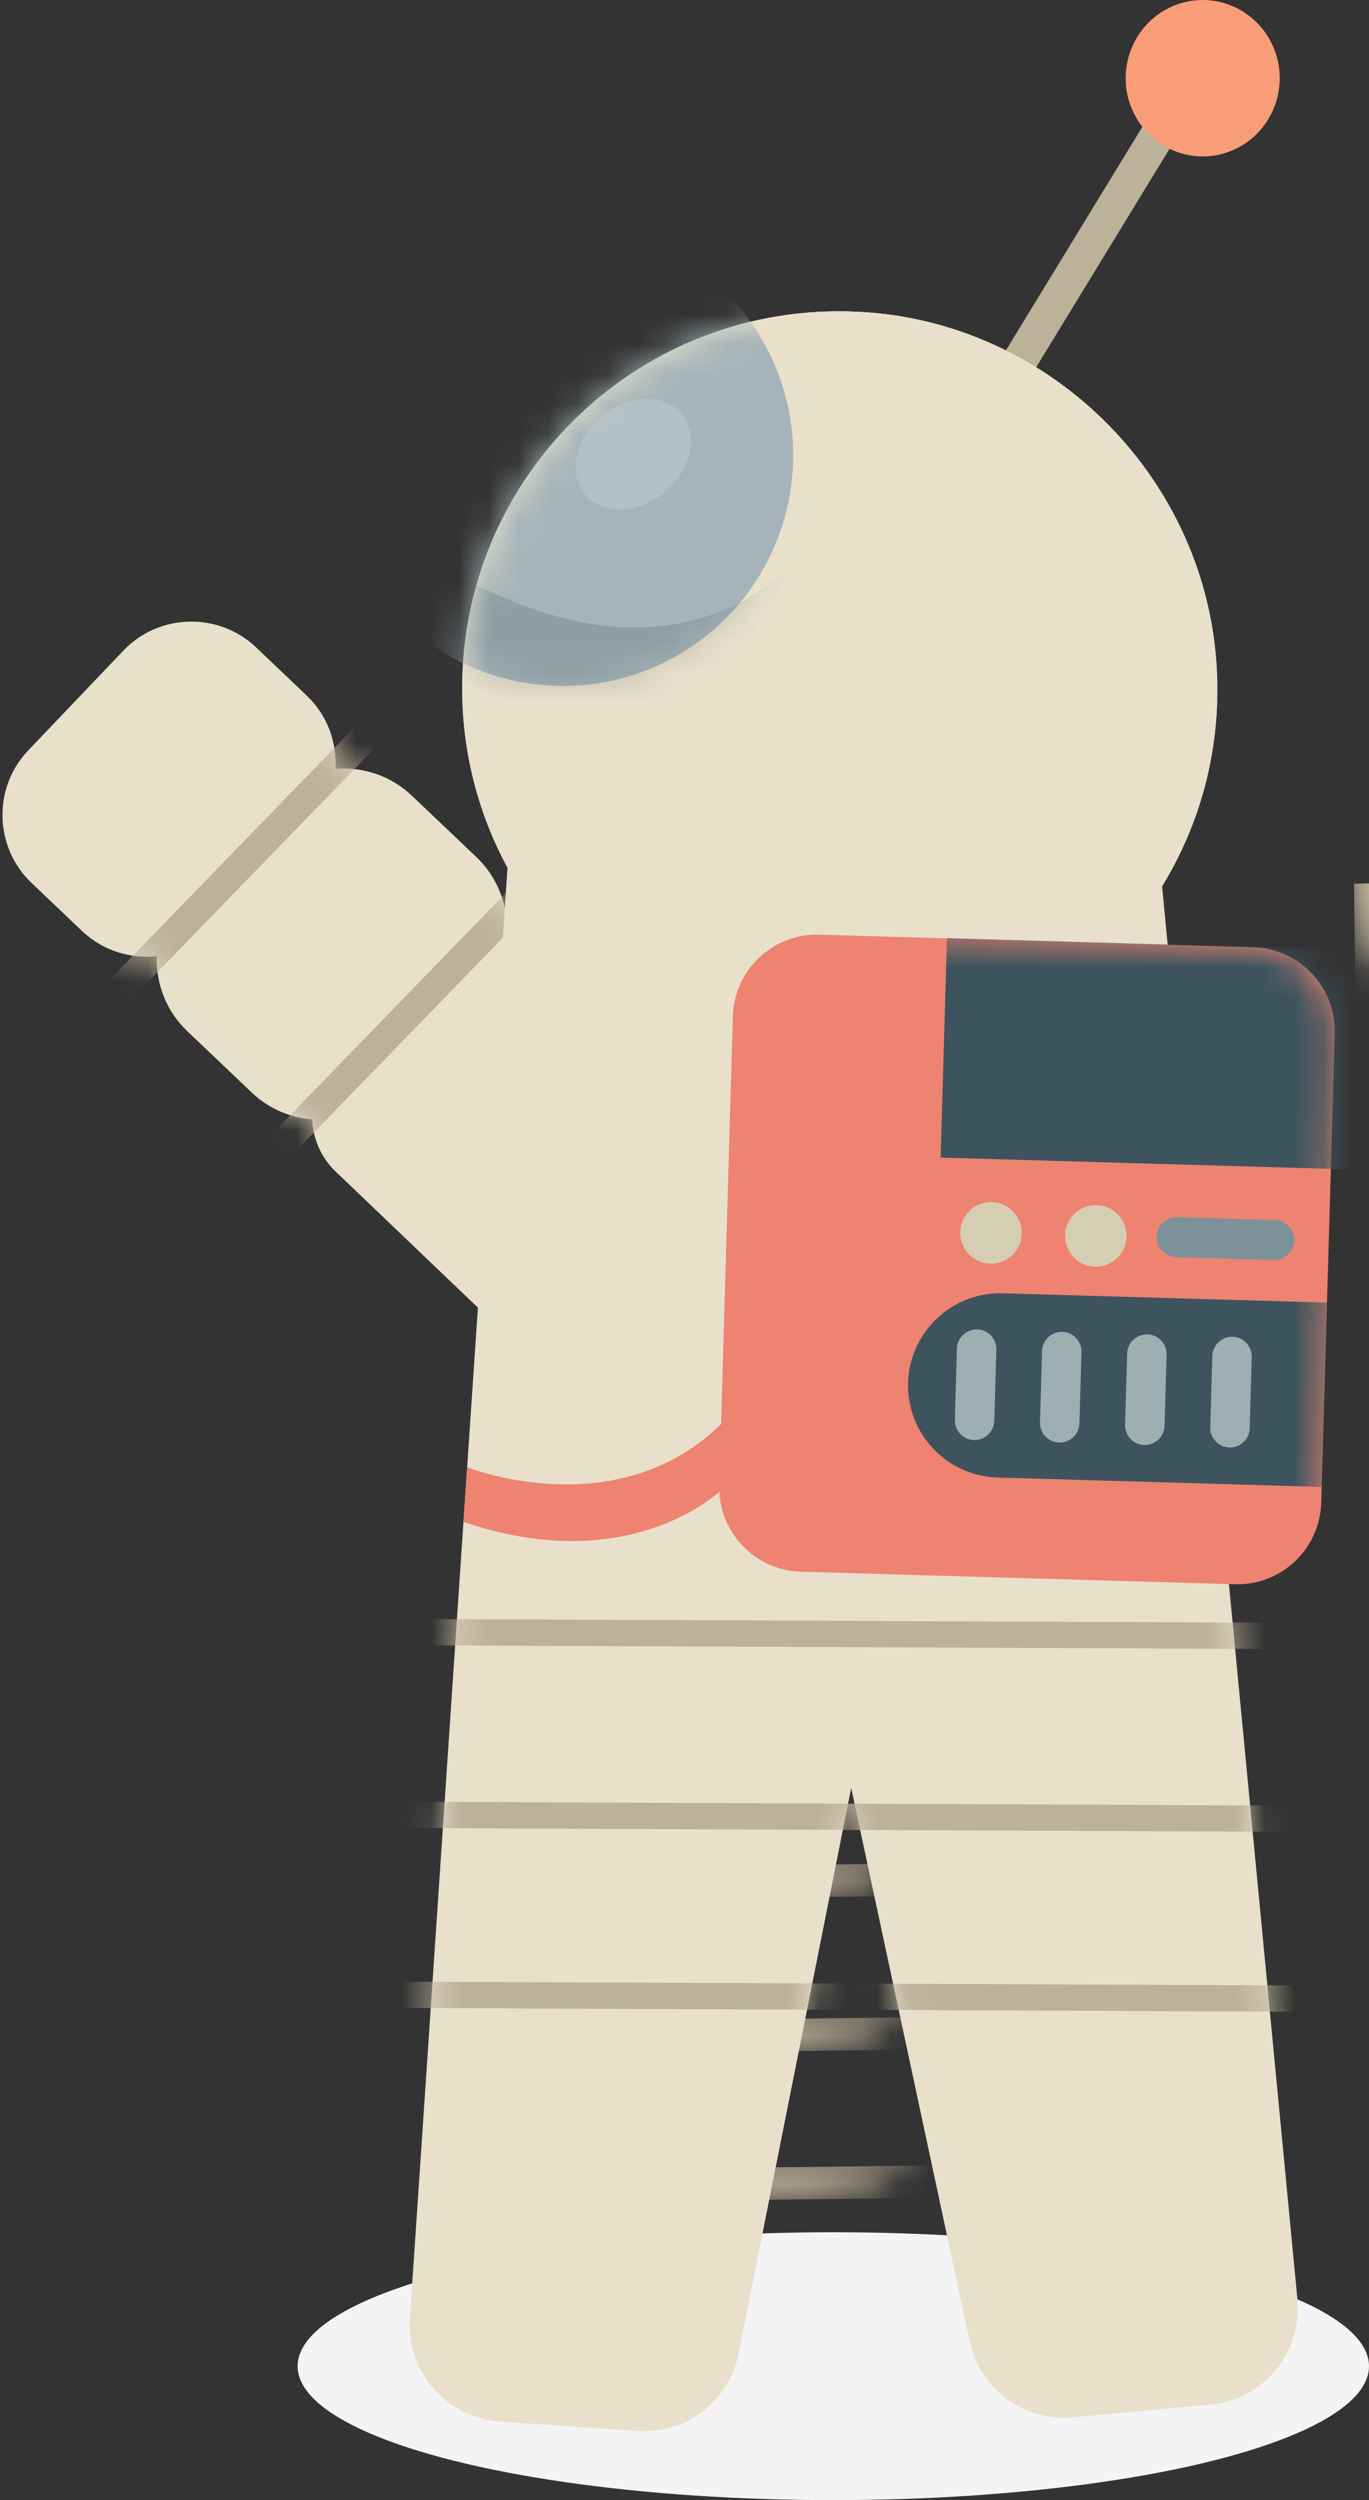 <?xml version="1.0" encoding="UTF-8"?>
<svg width="46px" height="84px" viewBox="0 0 46 84" version="1.1" xmlns="http://www.w3.org/2000/svg" xmlns:xlink="http://www.w3.org/1999/xlink">
    <rect x="0" y="0" width="46" height="84" fill="#333333" stroke="none"/>
    <!-- Generator: Sketch 49.1 (51147) - http://www.bohemiancoding.com/sketch -->
    <title>Spaceman Left 1 Copy</title>
    <desc>Created with Sketch.</desc>
    <defs>
        <path d="M5.628,24.22 L11.194,18.897 C11.695,18.42 11.959,17.786 11.986,17.143 C12.722,17.085 13.442,16.785 14.015,16.241 L16.186,14.174 C16.898,13.496 17.238,12.573 17.209,11.658 C18.099,11.752 19.023,11.472 19.719,10.812 L21.418,9.194 C22.674,7.999 22.723,5.995 21.528,4.744 L18.327,1.387 C17.131,0.135 15.127,0.087 13.872,1.281 L12.171,2.901 C11.475,3.561 11.153,4.469 11.203,5.363 C10.29,5.29 9.35,5.586 8.639,6.263 L6.467,8.329 C5.916,8.855 5.587,9.529 5.48,10.23 C4.807,10.205 4.124,10.436 3.6,10.935 L0.21,14.162 L5.628,24.22 Z" id="path-1"></path>
        <path d="M12.08,0.395 C5.726,0.711 0.504,5.835 0.055,12.184 C-0.14,14.943 0.556,17.534 1.88,19.698 L23.355,19.954 C24.615,18.012 25.362,15.705 25.397,13.22 C25.495,6.159 19.811,0.379 12.731,0.379 C12.516,0.379 12.298,0.384 12.08,0.395" id="path-3"></path>
        <path d="M12.08,0.395 C5.726,0.711 0.504,5.835 0.055,12.184 C-0.14,14.943 0.556,17.534 1.88,19.698 L23.355,19.954 C24.615,18.012 25.362,15.705 25.397,13.22 C25.495,6.159 19.811,0.379 12.731,0.379 C12.516,0.379 12.298,0.384 12.08,0.395" id="path-5"></path>
        <path d="M12.08,0.395 C5.726,0.711 0.504,5.835 0.055,12.184 C-0.14,14.943 0.556,17.534 1.88,19.698 L23.355,19.954 C24.615,18.012 25.362,15.705 25.397,13.22 C25.495,6.159 19.811,0.379 12.731,0.379 C12.516,0.379 12.298,0.384 12.08,0.395" id="path-7"></path>
        <path d="M12.08,0.395 C5.726,0.711 0.504,5.835 0.055,12.184 C-0.14,14.943 0.556,17.534 1.88,19.698 L23.355,19.954 C24.615,18.012 25.362,15.705 25.397,13.22 C25.495,6.159 19.811,0.379 12.731,0.379 C12.516,0.379 12.298,0.384 12.08,0.395" id="path-9"></path>
        <path d="M12.08,0.395 C5.726,0.711 0.504,5.835 0.055,12.184 C-0.14,14.943 0.556,17.534 1.88,19.698 L23.355,19.954 C24.615,18.012 25.362,15.705 25.397,13.22 C25.495,6.159 19.811,0.379 12.731,0.379 C12.516,0.379 12.298,0.384 12.08,0.395" id="path-11"></path>
        <path d="M12.08,0.395 C5.726,0.711 0.504,5.835 0.055,12.184 C-0.14,14.943 0.556,17.534 1.88,19.698 L23.355,19.954 C24.615,18.012 25.362,15.705 25.397,13.22 C25.495,6.159 19.811,0.379 12.731,0.379 C12.516,0.379 12.298,0.384 12.08,0.395" id="path-13"></path>
        <path d="M12.08,0.395 C5.726,0.711 0.504,5.835 0.055,12.184 C-0.14,14.943 0.556,17.534 1.88,19.698 L23.355,19.954 C24.615,18.012 25.362,15.705 25.397,13.22 C25.495,6.159 19.811,0.379 12.731,0.379 C12.516,0.379 12.298,0.384 12.08,0.395" id="path-15"></path>
        <path d="M12.08,0.395 C5.726,0.711 0.504,5.835 0.055,12.184 C-0.14,14.943 0.556,17.534 1.88,19.698 L23.355,19.954 C24.615,18.012 25.362,15.705 25.397,13.22 C25.495,6.159 19.811,0.379 12.731,0.379 C12.516,0.379 12.298,0.384 12.08,0.395" id="path-17"></path>
        <path d="M12.08,0.395 C5.726,0.711 0.504,5.835 0.055,12.184 C-0.14,14.943 0.556,17.534 1.88,19.698 L23.355,19.954 C24.615,18.012 25.362,15.705 25.397,13.22 C25.495,6.159 19.811,0.379 12.731,0.379 C12.516,0.379 12.298,0.384 12.08,0.395" id="path-19"></path>
        <path d="M12.08,0.395 C5.726,0.711 0.504,5.835 0.055,12.184 C-0.14,14.943 0.556,17.534 1.88,19.698 L23.355,19.954 C24.615,18.012 25.362,15.705 25.397,13.22 C25.495,6.159 19.811,0.379 12.731,0.379 C12.516,0.379 12.298,0.384 12.08,0.395" id="path-21"></path>
        <path d="M12.08,0.395 C5.726,0.711 0.504,5.835 0.055,12.184 C-0.14,14.943 0.556,17.534 1.88,19.698 L23.355,19.954 C24.615,18.012 25.362,15.705 25.397,13.22 C25.495,6.159 19.811,0.379 12.731,0.379 C12.516,0.379 12.298,0.384 12.08,0.395" id="path-23"></path>
        <path d="M12.08,0.395 C5.726,0.711 0.504,5.835 0.055,12.184 C-0.14,14.943 0.556,17.534 1.88,19.698 L23.355,19.954 C24.615,18.012 25.362,15.705 25.397,13.22 C25.495,6.159 19.811,0.379 12.731,0.379 C12.516,0.379 12.298,0.384 12.08,0.395" id="path-25"></path>
        <path d="M26.947,0.608 L30.23,49.371 C30.336,51.151 28.987,52.685 27.209,52.81 L22.582,53.128 C20.995,53.239 19.567,52.183 19.204,50.635 L15.399,31.526 L11.388,50.257 C10.983,51.795 9.526,52.817 7.944,52.669 L3.326,52.24 C1.552,52.073 0.246,50.508 0.402,48.733 L4.952,1.23 L26.947,0.608 Z" id="path-27"></path>
        <path d="M12.08,0.395 C5.726,0.711 0.504,5.835 0.055,12.184 C-0.14,14.943 0.556,17.534 1.88,19.698 L23.355,19.954 C24.615,18.012 25.362,15.705 25.397,13.22 C25.495,6.159 19.811,0.379 12.731,0.379 C12.516,0.379 12.298,0.384 12.08,0.395" id="path-29"></path>
        <path d="M0.439,5.3 C0.482,9.578 3.981,13.008 8.255,12.965 C9.429,12.952 10.54,12.679 11.532,12.2 C11.166,6.616 7.18,2.006 1.873,0.73 C0.955,2.018 0.422,3.598 0.439,5.3" id="path-31"></path>
        <path d="M3.497,22.228 L18.1,21.806 C19.645,21.761 20.873,20.459 20.83,18.912 L20.374,3.137 C20.329,1.59 19.028,0.36 17.482,0.404 L2.879,0.827 C1.334,0.872 0.105,2.174 0.15,3.722 L0.606,19.496 C0.65,21.044 1.952,22.274 3.497,22.228" id="path-33"></path>
    </defs>
    <g id="Symbols" stroke="none" stroke-width="1" fill="none" fill-rule="evenodd">
        <g id="Illustration/Spaceman---Point-Up" transform="translate(-1, 0)">
            <g id="Spaceman-Left-1-Copy" transform="translate(23.5, 42) scale(-1, 1) translate(-23.5, -42) ">
                <ellipse id="Oval-2" fill="#F4F4F4" cx="18" cy="79.5" rx="18" ry="4.5"></ellipse>
                <g id="Group" transform="translate(1, 0)">
                    <g id="arm" transform="translate(22.524, 20.469)">
                        <mask id="mask-2" fill="white">
                            <use xlink:href="#path-1"></use>
                        </mask>
                        <use id="Shape" fill="#E8E0CB" xlink:href="#path-1"></use>
                        <polygon id="Rectangle-path" fill="#BCB199" mask="url(#mask-2)" points="3.563 8.959 4.264 8.279 13.443 17.741 12.743 18.42"></polygon>
                        <polygon id="Rectangle-path" fill="#BCB199" mask="url(#mask-2)" points="9.2 3.961 9.9 3.281 19.079 12.743 18.379 13.422"></polygon>
                    </g>
                    <polygon id="Rectangle-path" fill="#BCB199" points="5.546 2.509 12.642 14.133 11.648 14.74 4.552 3.116"></polygon>
                    <path d="M3.477,5.001 C4.768,5.624 6.312,5.066 6.925,3.756 C7.54,2.445 6.99,0.878 5.7,0.255 C4.409,-0.368 2.865,0.189 2.251,1.5 C1.638,2.81 2.186,4.377 3.477,5.001" id="Shape" fill="#F99D78"></path>
                    <path d="M5.952,29.778 C4.627,27.613 3.933,25.023 4.128,22.262 C4.575,15.915 9.798,10.792 16.152,10.475 C23.53,10.107 29.57,16.025 29.469,23.3 C29.435,25.783 28.686,28.09 27.426,30.033" id="Shape" fill="#E0DACE"></path>
                    <g transform="translate(4.072, 10.08)" id="Clipped">
                        <g>
                            <mask id="mask-4" fill="white">
                                <use xlink:href="#path-3"></use>
                            </mask>
                            <g id="SVGID_137_"></g>
                            <rect id="Rectangle-path" fill="#BCB199" mask="url(#mask-4)" transform="translate(-5.184, 25.322) rotate(180.711) translate(5.184, -25.322) " x="-5.727" y="19.604" width="1.087" height="11.436"></rect>
                        </g>
                        <g>
                            <mask id="mask-6" fill="white">
                                <use xlink:href="#path-5"></use>
                            </mask>
                            <g id="SVGID_137_"></g>
                        </g>
                        <g>
                            <mask id="mask-8" fill="white">
                                <use xlink:href="#path-7"></use>
                            </mask>
                            <g id="SVGID_137_"></g>
                            <rect id="Rectangle-path" fill="#BCB199" mask="url(#mask-8)" transform="translate(11.965, 47.794) rotate(180.676) translate(-11.965, -47.794) " x="-3.01" y="47.251" width="29.949" height="1.087"></rect>
                        </g>
                        <g>
                            <mask id="mask-10" fill="white">
                                <use xlink:href="#path-9"></use>
                            </mask>
                            <g id="SVGID_137_"></g>
                            <rect id="Rectangle-path" fill="#BCB199" mask="url(#mask-10)" transform="translate(12.525, 53.102) rotate(180.676) translate(-12.525, -53.102) " x="-2.449" y="52.559" width="29.948" height="1.087"></rect>
                        </g>
                        <g>
                            <mask id="mask-12" fill="white">
                                <use xlink:href="#path-11"></use>
                            </mask>
                            <g id="SVGID_137_"></g>
                            <rect id="Rectangle-path" fill="#BCB199" mask="url(#mask-12)" transform="translate(12.498, 58.269) rotate(180.676) translate(-12.498, -58.269) " x="-2.476" y="57.726" width="29.948" height="1.087"></rect>
                        </g>
                        <g>
                            <mask id="mask-14" fill="white">
                                <use xlink:href="#path-13"></use>
                            </mask>
                            <g id="SVGID_137_"></g>
                            <rect id="Rectangle-path" fill="#BCB199" mask="url(#mask-14)" transform="translate(12.294, 63.251) rotate(180.676) translate(-12.294, -63.251) " x="-2.681" y="62.707" width="29.949" height="1.087"></rect>
                        </g>
                    </g>
                    <path d="M5.952,29.778 C4.627,27.613 3.933,25.023 4.128,22.262 C4.575,15.915 9.798,10.792 16.152,10.475 C23.53,10.107 29.57,16.025 29.469,23.3 C29.435,25.783 28.686,28.09 27.426,30.033" id="Shape" fill="#E8E0CB"></path>
                    <g transform="translate(4.072, 10.08)" id="Clipped">
                        <g>
                            <mask id="mask-16" fill="white">
                                <use xlink:href="#path-15"></use>
                            </mask>
                            <g id="SVGID_139_"></g>
                            <rect id="Rectangle-path" fill="#BCB199" mask="url(#mask-16)" transform="translate(-5.184, 25.322) rotate(180.711) translate(5.184, -25.322) " x="-5.727" y="19.604" width="1.087" height="11.436"></rect>
                        </g>
                        <g>
                            <mask id="mask-18" fill="white">
                                <use xlink:href="#path-17"></use>
                            </mask>
                            <g id="SVGID_139_"></g>
                        </g>
                        <g>
                            <mask id="mask-20" fill="white">
                                <use xlink:href="#path-19"></use>
                            </mask>
                            <g id="SVGID_139_"></g>
                            <rect id="Rectangle-path" fill="#BCB199" mask="url(#mask-20)" transform="translate(11.965, 47.794) rotate(180.676) translate(-11.965, -47.794) " x="-3.01" y="47.251" width="29.949" height="1.087"></rect>
                        </g>
                        <g>
                            <mask id="mask-22" fill="white">
                                <use xlink:href="#path-21"></use>
                            </mask>
                            <g id="SVGID_139_"></g>
                            <rect id="Rectangle-path" fill="#BCB199" mask="url(#mask-22)" transform="translate(12.525, 53.102) rotate(180.676) translate(-12.525, -53.102) " x="-2.449" y="52.559" width="29.948" height="1.087"></rect>
                        </g>
                        <g>
                            <mask id="mask-24" fill="white">
                                <use xlink:href="#path-23"></use>
                            </mask>
                            <g id="SVGID_139_"></g>
                            <rect id="Rectangle-path" fill="#BCB199" mask="url(#mask-24)" transform="translate(12.498, 58.269) rotate(180.676) translate(-12.498, -58.269) " x="-2.476" y="57.726" width="29.948" height="1.087"></rect>
                        </g>
                        <g>
                            <mask id="mask-26" fill="white">
                                <use xlink:href="#path-25"></use>
                            </mask>
                            <g id="SVGID_139_"></g>
                            <rect id="Rectangle-path" fill="#BCB199" mask="url(#mask-26)" transform="translate(12.294, 63.251) rotate(180.676) translate(-12.294, -63.251) " x="-2.681" y="62.707" width="29.949" height="1.087"></rect>
                        </g>
                    </g>
                    <g transform="translate(1, 28.549)" id="pants">
                        <g>
                            <mask id="mask-28" fill="white">
                                <use xlink:href="#path-27"></use>
                            </mask>
                            <use id="Shape" fill="#E8E0CB" xlink:href="#path-27"></use>
                            <polygon id="Rectangle-path" fill="#BCB199" mask="url(#mask-28)" points="40.75 26.684 -7.01 26.89 -7.014 26.007 40.746 25.801"></polygon>
                            <polygon id="Rectangle-path" fill="#BCB199" mask="url(#mask-28)" points="40.401 32.827 -7.359 33.032 -7.363 32.15 40.397 31.945"></polygon>
                            <polygon id="Rectangle-path" fill="#BCB199" mask="url(#mask-28)" points="40.37 38.874 -7.389 39.074 -7.393 38.192 40.367 37.992"></polygon>
                        </g>
                    </g>
                    <g id="Clipped" transform="translate(4.072, 10.08)">
                        <mask id="mask-30" fill="white">
                            <use xlink:href="#path-29"></use>
                        </mask>
                        <g id="SVGID_143_"></g>
                        <path d="M14.279,5.396 C14.376,9.672 17.916,13.06 22.188,12.963 C26.459,12.866 29.844,9.323 29.747,5.048 C29.651,0.772 26.11,-2.616 21.838,-2.519 C17.567,-2.423 14.182,1.121 14.279,5.396" id="Shape" fill="#A6B4B9" mask="url(#mask-30)"></path>
                    </g>
                    <g id="Clipped" transform="translate(17.911, 10.08)">
                        <mask id="mask-32" fill="white">
                            <use xlink:href="#path-31"></use>
                        </mask>
                        <g id="SVGID_145_"></g>
                        <g id="Group-2" mask="url(#mask-32)" fill="#CDDCE6" opacity="0.3">
                            <g transform="translate(6, 5) scale(-1, 1) translate(-6, -5) translate(3, 2)" id="Oval-2">
                                <path d="M4.254,4.448 C3.361,5.197 2.16,5.236 1.572,4.534 C0.983,3.833 1.23,2.657 2.123,1.907 C3.015,1.158 4.216,1.12 4.805,1.821 C5.394,2.523 5.147,3.699 4.254,4.448 Z"></path>
                            </g>
                        </g>
                        <path d="M11.434,9.402 C12.588,9.796 12.708,10.886 11.791,12.672 C3.071,17.023 1.171,9.486 0.216,8.721 C3.185,11.516 6.924,11.743 11.434,9.402 Z" id="Path-2" fill-opacity="0.22" fill="#3D545E" mask="url(#mask-32)"></path>
                    </g>
                    <g id="backpack" transform="translate(0, 31)">
                        <path d="M29.303,18.298 C29.303,18.298 23.771,20.503 20.256,16.287 C16.741,12.074 20.723,19.03 20.723,19.03 C20.723,19.03 23.767,22.069 29.427,20.131" id="Shape" fill="#ED8370"></path>
                        <mask id="mask-34" fill="white">
                            <use xlink:href="#path-33"></use>
                        </mask>
                        <use id="Shape" fill="#ED8370" xlink:href="#path-33"></use>
                        <path d="M0.59,18.958 L11.485,18.643 C13.186,18.594 14.539,17.161 14.489,15.457 C14.44,13.755 13.007,12.403 11.306,12.452 L0.411,12.766 L0.59,18.958 L0.59,18.958 Z" id="Shape" fill="#3D545E" mask="url(#mask-34)"></path>
                        <path d="M10.668,10.454 C10.684,11.024 11.16,11.474 11.731,11.457 C12.3,11.441 12.75,10.964 12.734,10.392 C12.717,9.822 12.242,9.372 11.671,9.388 C11.1,9.407 10.651,9.882 10.668,10.454" id="Shape" fill="#D6CEB2" mask="url(#mask-34)"></path>
                        <path d="M7.146,10.555 C7.162,11.127 7.638,11.576 8.209,11.559 C8.779,11.542 9.228,11.067 9.212,10.495 C9.195,9.925 8.72,9.474 8.149,9.491 C7.578,9.508 7.128,9.984 7.146,10.555" id="Shape" fill="#D6CEB2" mask="url(#mask-34)"></path>
                        <path d="M12.273,17.385 L12.273,17.385 C12.637,17.375 12.927,17.069 12.916,16.703 L12.847,14.31 C12.837,13.946 12.53,13.657 12.166,13.666 C11.801,13.675 11.512,13.983 11.522,14.348 L11.591,16.741 C11.602,17.106 11.908,17.395 12.273,17.385" id="Shape" fill="#9EAFB2" mask="url(#mask-34)"></path>
                        <path d="M9.412,17.468 L9.412,17.468 C9.776,17.457 10.066,17.151 10.055,16.786 L9.986,14.393 C9.976,14.028 9.669,13.739 9.304,13.748 C8.94,13.759 8.651,14.065 8.661,14.431 L8.73,16.823 C8.741,17.189 9.047,17.479 9.412,17.468" id="Shape" fill="#9EAFB2" mask="url(#mask-34)"></path>
                        <path d="M6.552,17.551 L6.552,17.551 C6.916,17.541 7.206,17.235 7.195,16.869 L7.126,14.476 C7.116,14.113 6.809,13.823 6.445,13.832 C6.08,13.843 5.791,14.148 5.801,14.514 L5.87,16.907 C5.881,17.271 6.187,17.561 6.552,17.551" id="Shape" fill="#9EAFB2" mask="url(#mask-34)"></path>
                        <path d="M3.691,17.633 L3.691,17.633 C4.055,17.623 4.345,17.317 4.334,16.951 L4.265,14.559 C4.255,14.195 3.948,13.905 3.583,13.914 C3.219,13.923 2.93,14.232 2.94,14.596 L3.009,16.989 C3.02,17.355 3.327,17.645 3.691,17.633" id="Shape" fill="#9EAFB2" mask="url(#mask-34)"></path>
                        <path d="M2.201,11.335 L5.485,11.241 C5.854,11.228 6.147,10.919 6.137,10.548 C6.126,10.18 5.816,9.887 5.446,9.897 L2.162,9.992 C1.793,10.002 1.5,10.313 1.51,10.683 C1.523,11.053 1.833,11.346 2.201,11.335" id="Shape" fill="#7D9199" mask="url(#mask-34)"></path>
                        <polygon id="Rectangle-path" fill="#3D545E" mask="url(#mask-34)" points="13.394 7.893 -0.58 8.297 -0.793 0.921 13.18 0.517"></polygon>
                    </g>
                </g>
            </g>
        </g>
    </g>
</svg>